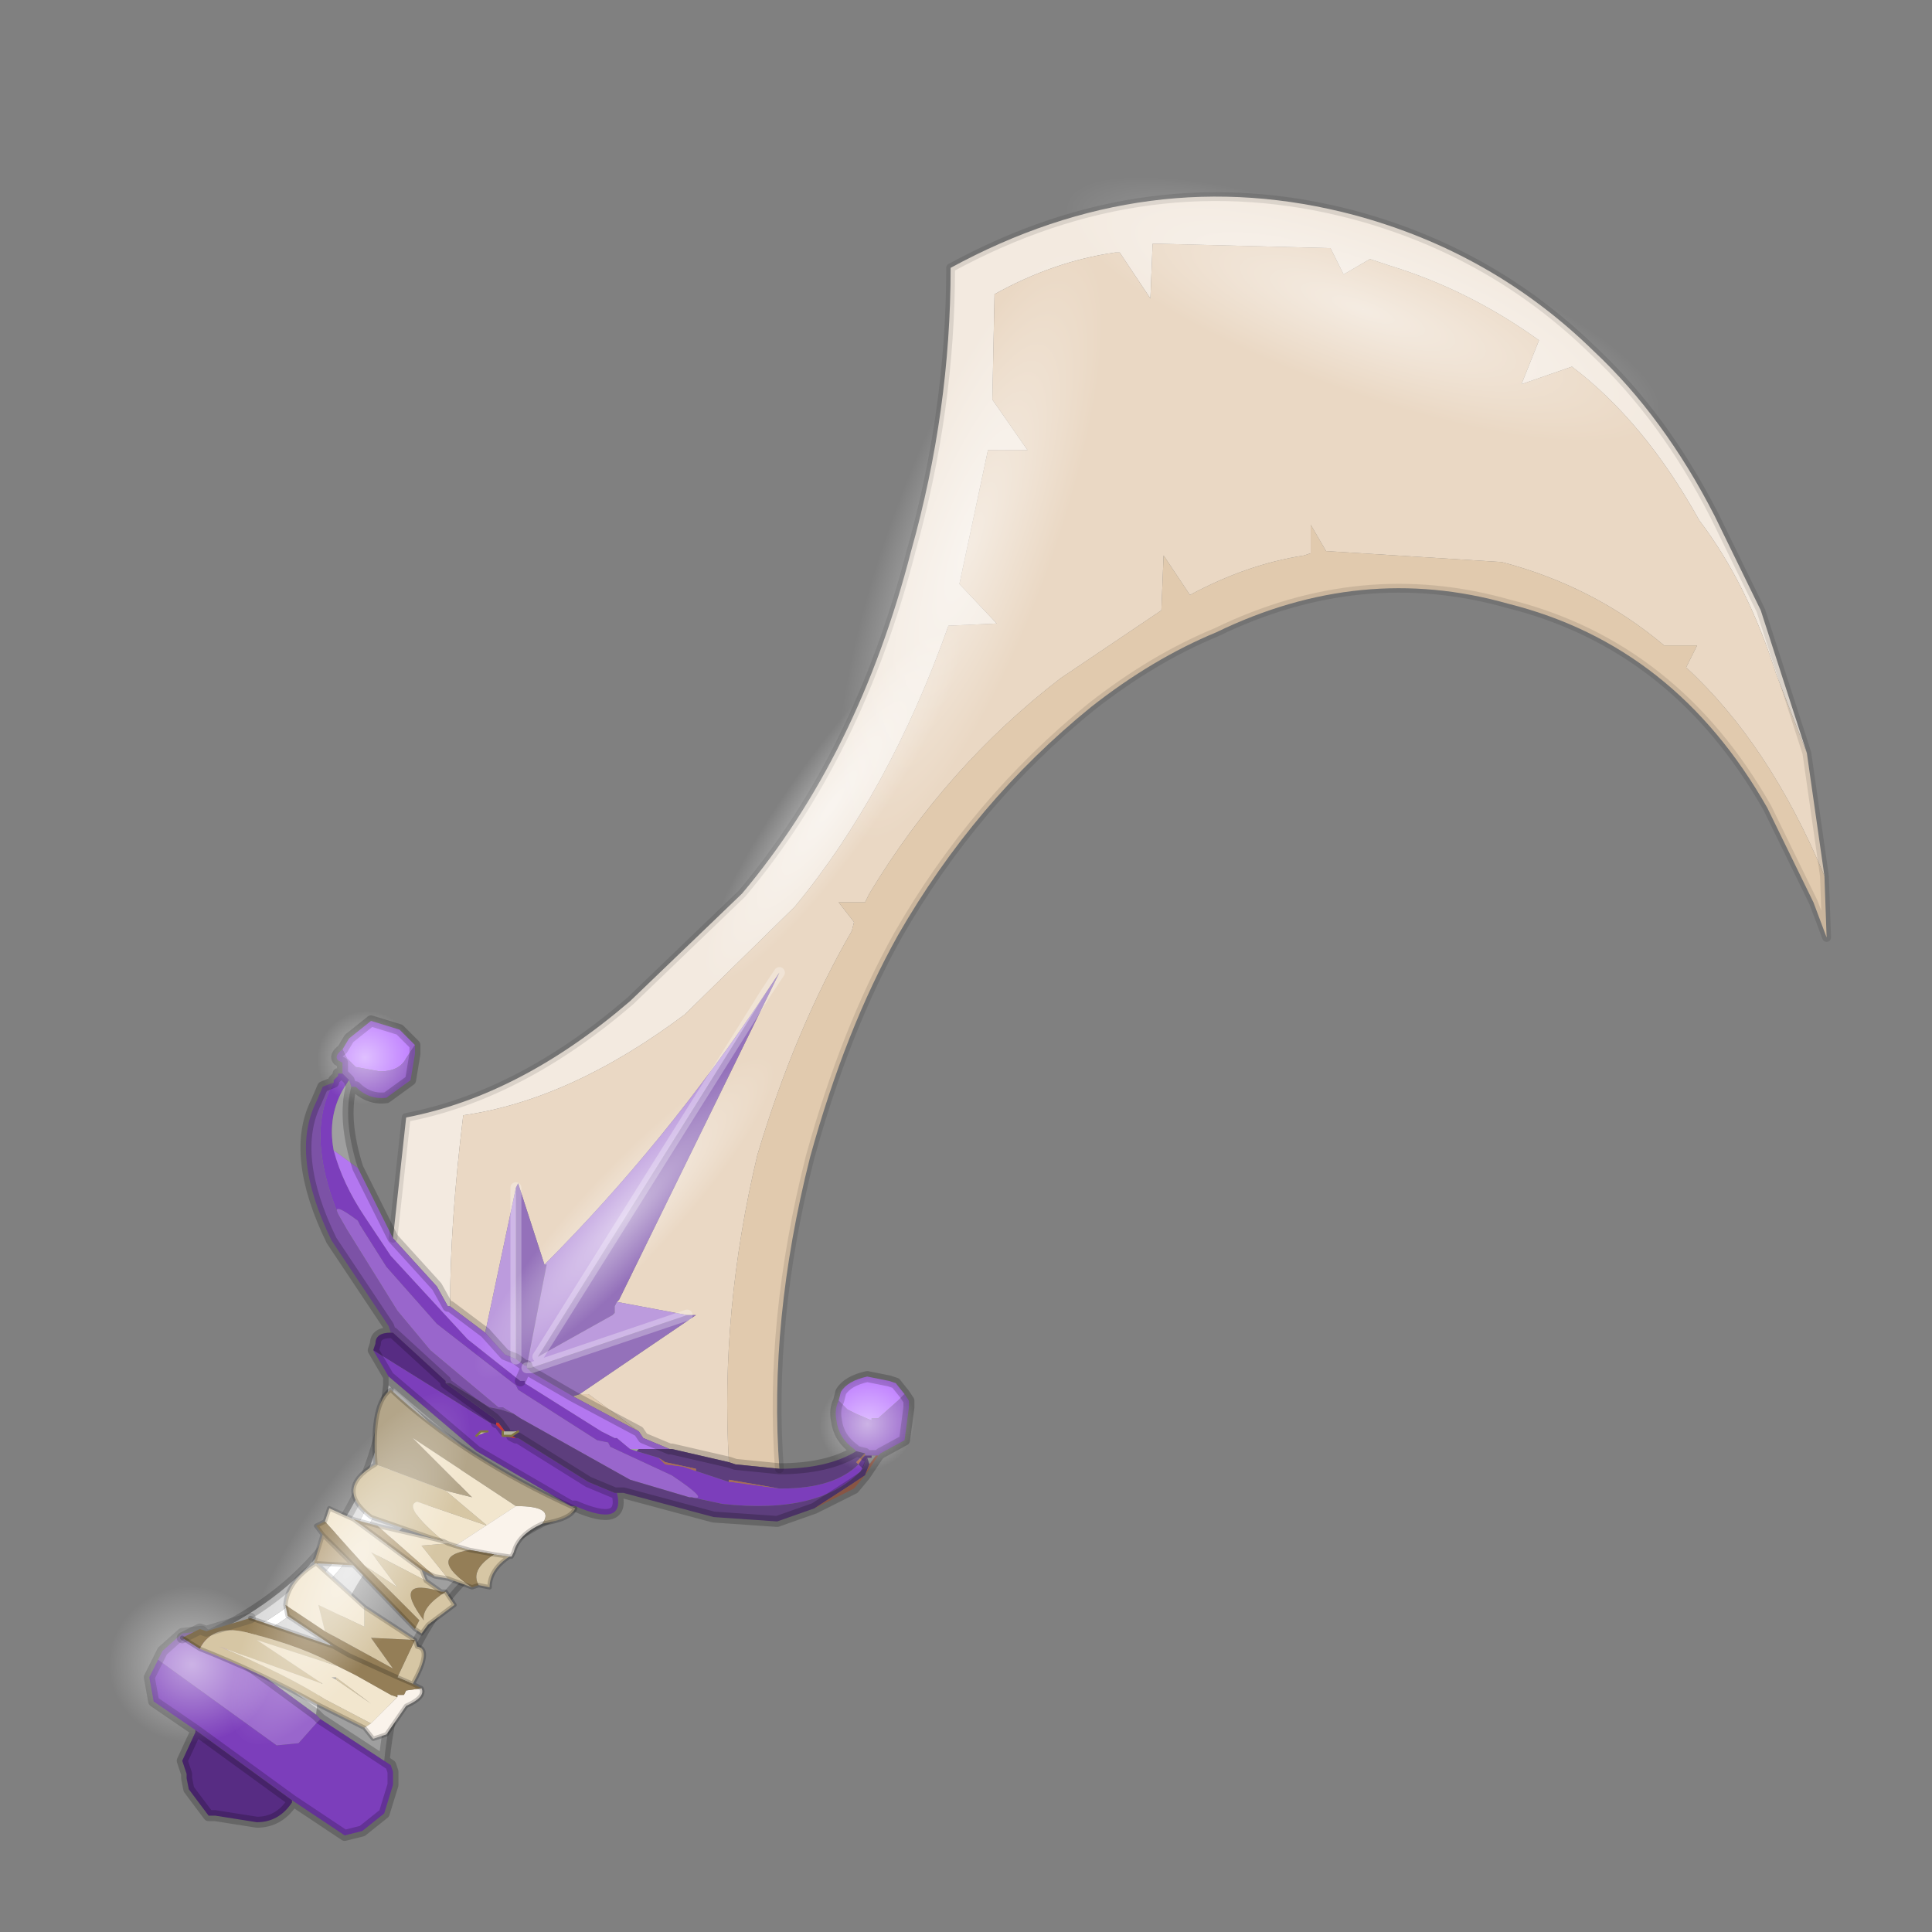 <?xml version="1.0" encoding="UTF-8" standalone="no"?>
<svg xmlns:xlink="http://www.w3.org/1999/xlink" height="440.0px" width="440.0px" xmlns="http://www.w3.org/2000/svg">
  <rect width="100%" height="100%" fill="#808080" stroke="none"/>
  <g transform="matrix(10.0, 0.0, 0.0, 10.0, 0.0, 0.0)">
    <use height="44.0" transform="matrix(1.0, 0.0, 0.0, 1.0, 0.0, 0.0)" width="44.0" xlink:href="#shape0"/>
    <use height="8.1" transform="matrix(0.462, 0.026, -0.025, 0.436, 2.599, 36.036)" width="8.1" xlink:href="#shape1"/>
    <use height="8.05" transform="matrix(1.0, 0.0, 0.0, 1.0, 4.05, 31.6)" width="9.1" xlink:href="#shape2"/>
    <use height="8.1" transform="matrix(-0.315, -0.192, 0.591, -0.968, 6.857, 40.421)" width="8.1" xlink:href="#shape1"/>
    <use height="8.1" transform="matrix(0.236, -0.129, 0.123, 0.225, 6.854, 23.69)" width="8.1" xlink:href="#shape1"/>
    <use height="8.1" transform="matrix(0.236, -0.129, 0.123, 0.225, 18.303, 32.04)" width="8.1" xlink:href="#shape1"/>
    <use height="8.1" transform="matrix(-0.82, 0.884, 0.188, 0.174, 16.791, 23.445)" width="8.1" xlink:href="#shape1"/>
    <use height="8.1" transform="matrix(-0.692, 0.986, 0.209, 0.147, 20.902, 13.755)" width="8.1" xlink:href="#shape1"/>
    <use height="8.1" transform="matrix(-1.656, -0.604, -0.158, 0.432, 38.389, 7.748)" width="8.1" xlink:href="#shape1"/>
    <use height="8.1" transform="matrix(0.604, -1.656, -0.432, -0.158, 21.401, 19.739)" width="8.1" xlink:href="#shape1"/>
  </g>
  <defs>
    <g id="shape0" transform="matrix(1.0, 0.0, 0.0, 1.0, 0.0, 0.0)">
      <path d="M44.0 44.0 L0.0 44.0 0.0 0.0 44.0 0.0 44.0 44.0" fill="#33cc33" fill-opacity="0.0" fill-rule="evenodd" stroke="none"/>
      <path d="M41.15 17.15 L40.45 15.35 Q39.8 13.3 38.7 11.85 37.45 9.6 35.8 8.35 L34.65 8.75 35.05 7.75 Q33.45 6.6 31.65 6.05 L31.2 5.9 30.6 6.25 30.3 5.65 30.25 5.65 26.35 5.55 26.25 5.55 26.2 6.8 25.5 5.75 25.4 5.75 Q24.0 5.95 22.65 6.7 L22.6 9.1 23.4 10.25 22.5 10.25 21.85 13.3 22.7 14.2 21.6 14.25 Q20.25 18.05 18.1 20.65 L15.6 23.1 Q13.0 25.05 10.55 25.4 10.25 27.85 10.25 29.75 L10.2 29.75 9.95 29.3 8.95 28.2 9.25 25.45 Q11.85 24.95 14.35 22.8 L16.9 20.35 Q19.55 17.2 20.75 12.55 21.65 9.35 21.65 6.1 26.15 3.65 30.85 4.9 34.0 5.75 36.3 8.0 37.9 9.5 39.05 11.75 L40.1 13.9 41.15 17.15" fill="#f3eae0" fill-rule="evenodd" stroke="none"/>
      <path d="M10.25 29.75 Q10.25 27.85 10.55 25.4 13.0 25.05 15.6 23.1 L18.1 20.65 Q20.25 18.05 21.6 14.25 L22.7 14.2 21.85 13.3 22.5 10.25 23.4 10.25 22.6 9.1 22.65 6.7 Q24.0 5.95 25.4 5.75 L25.5 5.75 26.2 6.8 26.25 5.55 26.35 5.55 30.25 5.65 30.3 5.65 30.6 6.25 31.2 5.9 31.65 6.05 Q33.45 6.6 35.05 7.75 L34.65 8.75 35.8 8.35 Q37.45 9.6 38.7 11.85 39.8 13.3 40.45 15.35 L41.15 17.15 41.55 19.95 Q40.3 16.95 38.4 15.2 L38.65 14.7 37.9 14.7 Q36.3 13.35 34.2 12.8 L30.2 12.55 29.85 11.95 29.85 12.6 29.7 12.65 Q28.4 12.85 27.1 13.55 L26.5 12.65 26.45 13.9 24.15 15.45 Q21.55 17.45 19.8 20.35 L19.7 20.55 19.1 20.55 19.45 21.0 19.4 21.2 Q18.1 23.45 17.25 26.3 16.4 29.85 16.6 33.3 L15.3 33.0 15.25 33.0 14.65 32.75 14.55 32.6 13.4 31.75 13.2 31.75 15.85 29.95 15.65 29.95 14.05 29.65 14.1 29.6 17.75 22.15 17.45 22.6 Q15.15 26.05 12.4 28.8 L11.8 26.95 11.75 27.05 11.05 30.35 10.25 29.75" fill="#ead8c4" fill-rule="evenodd" stroke="none"/>
      <path d="M13.2 31.75 L13.4 31.75 14.55 32.6 13.05 31.8 13.2 31.75 M16.6 33.3 Q16.4 29.85 17.25 26.3 18.1 23.45 19.4 21.2 L19.45 21.0 19.1 20.55 19.7 20.55 19.8 20.35 Q21.55 17.45 24.15 15.45 L26.45 13.9 26.5 12.65 27.1 13.55 Q28.4 12.85 29.7 12.65 L29.85 12.6 29.85 11.95 30.2 12.55 34.2 12.8 Q36.3 13.35 37.9 14.7 L38.65 14.7 38.4 15.2 Q40.3 16.95 41.55 19.95 L41.6 21.35 41.3 20.55 40.25 18.4 Q38.15 14.7 34.35 13.75 31.0 12.8 27.7 14.4 26.25 15.0 24.85 16.1 22.2 18.25 20.45 21.3 19.25 23.45 18.45 26.35 17.5 30.1 17.75 33.45 L16.75 33.35 16.6 33.3" fill="#e1caae" fill-rule="evenodd" stroke="none"/>
      <path d="M19.1 31.9 L19.15 31.7 Q19.3 31.45 19.75 31.35 L20.25 31.45 20.4 31.5 20.6 31.75 20.45 31.9 20.0 32.3 19.85 32.3 19.85 32.35 19.5 32.2 19.3 32.1 19.1 31.9 M7.8 23.9 L7.95 23.65 8.45 23.25 9.1 23.45 9.45 23.8 9.25 24.1 Q9.1 24.4 8.65 24.4 L8.1 24.3 7.9 24.1 7.8 23.9" fill="#bf7fff" fill-rule="evenodd" stroke="none"/>
      <path d="M19.5 33.05 L19.45 33.0 Q19.1 32.75 19.05 32.35 19.0 32.1 19.1 31.9 L19.3 32.1 19.5 32.2 19.85 32.35 19.85 32.3 20.0 32.3 20.45 31.9 20.6 31.75 20.7 31.9 20.7 32.05 20.6 32.8 20.05 33.1 20.0 33.15 19.95 33.15 19.85 33.15 19.7 33.15 19.7 33.1 19.5 33.05 M3.6 37.8 L3.7 37.6 4.15 37.2 4.6 37.15 4.65 37.2 4.75 37.25 7.2 39.05 7.3 39.15 7.2 39.25 6.8 39.7 6.3 39.75 3.6 37.8 M7.8 24.45 L7.8 24.2 7.7 24.15 Q7.6 24.05 7.8 23.9 L7.9 24.1 8.1 24.3 8.65 24.4 Q9.1 24.4 9.25 24.1 L9.45 23.8 9.45 24.0 9.35 24.6 8.8 25.0 Q8.4 25.05 8.1 24.75 L8.0 24.75 7.95 24.6 7.8 24.45 M7.7 27.65 Q7.55 27.35 8.15 27.8 L8.2 27.9 8.8 28.85 9.95 30.15 11.75 31.55 11.8 31.65 13.6 32.8 13.85 32.85 13.9 32.95 15.3 33.6 Q16.2 34.2 15.75 34.1 L15.7 34.1 14.35 33.7 11.85 32.3 11.7 32.2 11.45 32.05 11.35 32.05 9.8 30.75 9.05 29.85 7.9 28.0 7.7 27.65" fill="#9966cc" fill-rule="evenodd" stroke="none"/>
      <path d="M14.05 34.0 Q14.25 34.8 13.1 34.3 L13.0 34.3 10.85 33.05 8.85 31.35 8.5 30.75 11.15 32.4 11.3 32.45 11.45 32.6 11.45 32.7 11.5 32.7 11.7 32.75 11.75 32.75 11.8 32.75 13.4 33.75 14.0 34.0 14.05 34.0 M8.75 40.1 L8.9 40.2 8.95 40.35 8.95 40.65 8.75 41.3 8.25 41.7 7.85 41.8 6.65 41.0 4.45 39.4 3.5 38.75 3.4 38.2 3.6 37.8 6.3 39.75 6.8 39.7 7.2 39.25 7.3 39.15 8.75 40.1 M7.6 24.65 L7.6 24.6 7.7 24.5 7.7 24.45 7.8 24.45 7.95 24.6 7.85 24.75 Q7.45 25.4 7.6 26.2 7.8 26.95 8.3 27.7 L8.9 28.6 10.65 30.5 11.85 31.45 11.95 31.45 11.95 31.5 13.7 32.6 13.9 32.7 14.0 32.75 14.05 32.75 14.35 33.0 14.5 33.05 15.0 33.2 15.15 33.35 15.55 33.4 15.85 33.5 16.6 33.75 16.65 33.75 17.75 33.9 17.8 33.9 Q19.0 33.9 19.55 33.35 L19.65 33.45 Q18.7 34.5 16.45 34.25 L15.75 34.1 Q16.2 34.2 15.3 33.6 L13.9 32.95 13.85 32.85 13.6 32.8 11.8 31.65 11.75 31.55 9.95 30.15 8.8 28.85 8.2 27.9 8.15 27.8 Q7.55 27.35 7.7 27.65 6.95 25.8 7.6 24.65 M11.1 32.6 L10.95 32.6 10.85 32.7 11.1 32.6" fill="#7c3ebb" fill-rule="evenodd" stroke="none"/>
      <path d="M13.1 34.3 Q9.15 35.9 8.75 40.1 L7.3 39.15 7.2 39.05 Q7.5 36.0 9.8 34.25 L10.5 33.75 10.5 33.5 Q10.35 32.8 8.85 31.55 L8.85 31.35 10.85 33.05 13.0 34.3 13.1 34.3 M8.0 24.75 Q7.8 25.5 8.15 26.6 L7.6 26.2 Q7.45 25.4 7.85 24.75 L7.95 24.6 8.0 24.75 M14.5 33.05 L14.35 33.0 14.55 33.0 14.5 33.05 M19.85 33.15 L19.95 33.15 19.8 33.35 19.75 33.2 19.85 33.2 19.85 33.15" fill="#9f9f9f" fill-rule="evenodd" stroke="none"/>
      <path d="M8.9 30.35 L8.85 30.2 7.55 28.25 Q6.6 26.3 7.2 25.1 L7.35 24.75 7.6 24.65 Q6.95 25.8 7.7 27.65 L7.9 28.0 9.05 29.85 9.8 30.75 11.35 32.05 11.45 32.05 11.7 32.2 11.4 32.1 11.15 32.05 10.25 31.5 10.15 31.5 10.15 31.45 8.95 30.35 8.9 30.35" fill="#7c52a6" fill-rule="evenodd" stroke="none"/>
      <path d="M11.75 27.05 L11.8 26.95 12.4 28.8 12.45 28.8 12.0 31.1 11.95 31.1 11.75 30.95 11.75 27.05 M17.45 22.6 L17.75 22.15 14.1 29.6 14.05 29.65 14.0 29.75 14.0 29.8 14.0 29.85 14.0 29.9 13.95 29.95 12.25 30.9 17.45 22.6 M15.65 29.95 L15.85 29.95 13.2 31.75 13.05 31.8 12.1 31.25 12.0 31.15 12.1 31.15 15.65 29.95" fill="#9471ba" fill-rule="evenodd" stroke="none"/>
      <path d="M11.05 30.35 L11.75 27.05 11.75 30.95 11.5 30.85 11.05 30.35 M12.4 28.8 Q15.15 26.05 17.45 22.6 L12.25 30.9 13.95 29.95 14.0 29.9 14.0 29.85 14.0 29.8 14.0 29.75 14.05 29.65 15.65 29.95 12.1 31.15 12.0 31.15 12.0 31.1 12.45 28.8 12.4 28.8" fill="#bc9bdd" fill-rule="evenodd" stroke="none"/>
      <path d="M8.95 28.2 L9.95 29.3 10.2 29.75 10.25 29.75 11.05 30.35 11.5 30.85 11.75 30.95 11.95 31.1 12.0 31.1 12.0 31.15 12.1 31.25 13.05 31.8 14.55 32.6 14.65 32.75 15.25 33.0 14.55 33.0 14.35 33.0 14.05 32.75 14.0 32.75 13.9 32.7 13.7 32.6 11.95 31.5 11.95 31.45 11.85 31.45 10.65 30.5 8.9 28.6 8.3 27.7 Q7.8 26.95 7.6 26.2 L8.15 26.6 8.95 28.2 M11.85 31.45 L12.0 31.1 11.85 31.45" fill="#b377f0" fill-rule="evenodd" stroke="none"/>
      <path d="M15.25 33.0 L15.3 33.0 16.6 33.3 16.75 33.35 17.75 33.45 Q18.85 33.45 19.5 33.05 L19.7 33.1 19.5 33.3 19.55 33.35 Q19.0 33.9 17.8 33.9 L17.75 33.9 16.6 33.7 16.6 33.75 15.85 33.5 15.85 33.45 15.15 33.3 15.0 33.2 14.5 33.05 14.55 33.0 15.25 33.0 M18.55 34.35 L17.7 34.65 16.25 34.55 14.2 34.0 14.05 34.0 14.0 34.0 13.4 33.75 11.8 32.75 11.75 32.75 11.65 32.7 11.8 32.6 11.5 32.6 11.35 32.4 11.3 32.4 11.3 32.35 11.25 32.3 10.15 31.5 10.25 31.5 11.15 32.05 11.4 32.1 11.7 32.2 11.85 32.3 14.35 33.7 15.7 34.1 15.75 34.1 16.45 34.25 Q18.7 34.5 19.65 33.45 L19.75 33.2 19.8 33.35 19.7 33.6 19.4 33.8 18.55 34.35" fill="#5d3e7d" fill-rule="evenodd" stroke="none"/>
      <path d="M20.0 33.15 L19.7 33.6 19.45 33.9 18.55 34.35 19.4 33.8 19.7 33.6 19.8 33.35 19.95 33.15 20.0 33.15 M17.75 33.9 L16.65 33.75 16.6 33.75 16.6 33.7 17.75 33.9 M15.85 33.5 L15.55 33.4 15.15 33.35 15.0 33.2 15.15 33.3 15.85 33.45 15.85 33.5 M19.55 33.35 L19.5 33.3 19.7 33.1 19.7 33.15 19.65 33.2 19.55 33.35" fill="#aa6a55" fill-rule="evenodd" stroke="none"/>
      <path d="M6.65 41.0 L6.65 41.05 Q6.35 41.5 5.85 41.5 L4.9 41.35 4.75 41.35 4.3 40.75 4.25 40.5 4.25 40.4 4.15 40.1 4.45 39.45 4.45 39.4 6.65 41.0 M8.5 30.75 L8.55 30.6 Q8.55 30.35 8.9 30.35 L8.95 30.35 10.15 31.45 10.15 31.5 11.25 32.3 11.3 32.35 11.3 32.4 11.3 32.45 11.15 32.4 8.5 30.75 M19.65 33.45 L19.55 33.35 19.65 33.2 19.7 33.15 19.85 33.15 19.85 33.2 19.75 33.2 19.65 33.45" fill="#572c83" fill-rule="evenodd" stroke="none"/>
      <path d="M8.85 32.3 L9.1 32.45 Q8.65 35.95 5.4 37.5 L5.25 37.35 Q8.5 35.85 8.85 32.3" fill="#ffffff" fill-rule="evenodd" stroke="none"/>
      <path d="M4.75 37.25 Q8.4 35.55 8.85 31.55 10.35 32.8 10.5 33.5 L10.5 33.75 9.8 34.25 Q7.5 36.0 7.2 39.05 L4.75 37.25 M8.85 32.3 Q8.5 35.85 5.25 37.35 L5.4 37.5 Q8.65 35.95 9.1 32.45 L8.85 32.3" fill="#dadada" fill-rule="evenodd" stroke="none"/>
      <path d="M11.3 32.4 L11.35 32.4 11.5 32.6 11.45 32.6 11.3 32.45 11.3 32.4 M11.65 32.7 L11.75 32.75 11.7 32.75 11.5 32.7 11.65 32.7" fill="#fd4242" fill-rule="evenodd" stroke="none"/>
      <path d="M11.5 32.6 L11.8 32.6 11.65 32.7 11.5 32.7 11.45 32.7 11.45 32.6 11.5 32.6" fill="#e2e1c7" fill-rule="evenodd" stroke="none"/>
      <path d="M10.85 32.7 L10.95 32.6 11.1 32.6 10.85 32.7" fill="#d3d0ab" fill-rule="evenodd" stroke="none"/>
      <path d="M41.15 17.15 L40.1 13.9 39.05 11.75 Q37.9 9.5 36.3 8.0 34.0 5.75 30.85 4.9 26.15 3.65 21.65 6.1 21.65 9.35 20.75 12.55 19.55 17.2 16.9 20.35 L14.35 22.8 Q11.85 24.95 9.25 25.45 L8.95 28.2 M41.55 19.95 L41.15 17.15 M41.55 19.95 L41.6 21.35 41.3 20.55 40.25 18.4 Q38.15 14.7 34.35 13.75 31.0 12.8 27.7 14.4 26.25 15.0 24.85 16.1 22.2 18.25 20.45 21.3 19.25 23.45 18.45 26.35 17.5 30.1 17.75 33.45" fill="none" stroke="#000000" stroke-linecap="round" stroke-linejoin="round" stroke-opacity="0.102" stroke-width="0.2"/>
      <path d="M8.95 28.2 L9.95 29.3 10.2 29.75 10.25 29.75 11.05 30.35 11.5 30.85 11.75 30.95 11.95 31.1 12.0 31.1 11.85 31.45 M14.55 32.6 L14.65 32.75 15.25 33.0 M15.3 33.0 L16.6 33.3 16.75 33.35 17.75 33.45 Q18.85 33.45 19.5 33.05 L19.45 33.0 Q19.1 32.75 19.05 32.35 19.0 32.1 19.1 31.9 L19.15 31.7 Q19.3 31.45 19.75 31.35 L20.25 31.45 20.4 31.5 20.6 31.75 20.7 31.9 20.7 32.05 20.6 32.8 20.05 33.1 20.0 33.15 19.7 33.6 19.45 33.9 18.55 34.35 17.7 34.65 16.25 34.55 14.2 34.0 14.05 34.0 Q14.25 34.8 13.1 34.3 9.15 35.9 8.75 40.1 L8.9 40.2 8.95 40.35 8.95 40.65 8.75 41.3 8.25 41.7 7.85 41.8 6.65 41.0 6.65 41.05 Q6.35 41.5 5.85 41.5 L4.9 41.35 4.75 41.35 4.3 40.75 4.25 40.5 4.25 40.4 4.15 40.1 4.45 39.45 4.45 39.4 3.5 38.75 3.4 38.2 3.6 37.8 3.7 37.6 4.15 37.2 4.6 37.15 4.65 37.2 4.75 37.25 Q8.4 35.55 8.85 31.55 L8.85 31.35 8.5 30.75 8.55 30.6 Q8.55 30.35 8.9 30.35 L8.85 30.2 7.55 28.25 Q6.6 26.3 7.2 25.1 L7.35 24.75 7.6 24.65 7.6 24.6 7.7 24.5 7.7 24.45 7.8 24.45 7.8 24.2 7.7 24.15 Q7.6 24.05 7.8 23.9 L7.95 23.65 8.45 23.25 9.1 23.45 9.45 23.8 9.45 24.0 9.35 24.6 8.8 25.0 Q8.4 25.05 8.1 24.75 L8.0 24.75 Q7.8 25.5 8.15 26.6 L8.95 28.2 M7.95 24.6 L8.0 24.75 M7.95 24.6 L7.8 24.45 M12.0 31.1 L12.0 31.15 12.1 31.25 13.05 31.8 14.55 32.6 M10.15 31.5 L11.25 32.3 11.3 32.35 11.3 32.4 11.35 32.4 11.5 32.6 M11.65 32.7 L11.75 32.75 M11.8 32.75 L13.4 33.75 14.0 34.0 14.05 34.0 M10.15 31.45 L8.95 30.35 8.9 30.35 M13.1 34.3 L13.0 34.3 10.85 33.05 8.85 31.35 M19.7 33.1 L19.5 33.05 M19.7 33.6 L19.4 33.8 18.55 34.35 M7.3 39.15 L7.2 39.05 4.75 37.25 M7.3 39.15 L8.75 40.1 M4.45 39.4 L6.65 41.0 M19.85 33.15 L19.95 33.15 20.0 33.15 M19.8 33.35 L19.95 33.15 M19.85 33.15 L19.7 33.15 19.7 33.1 M19.8 33.35 L19.7 33.6" fill="none" stroke="#000000" stroke-linecap="round" stroke-linejoin="round" stroke-opacity="0.2" stroke-width="0.25"/>
      <path d="M17.45 22.6 L17.75 22.15 M12.0 31.15 L12.1 31.15 15.65 29.95 M11.75 30.95 L11.75 27.05 M17.45 22.6 L12.25 30.9" fill="none" stroke="#ffffff" stroke-linecap="round" stroke-linejoin="round" stroke-opacity="0.282" stroke-width="0.25"/>
      <path d="M11.8 32.6 L11.65 32.7 M11.45 32.6 L11.45 32.7 11.5 32.7 11.65 32.7 M10.85 32.7 L10.95 32.6 11.1 32.6" fill="none" stroke="#807642" stroke-linecap="round" stroke-linejoin="round" stroke-width="0.05"/>
    </g>
    <g id="shape1" transform="matrix(1.0, 0.0, 0.0, 1.0, 0.0, 4.05)">
      <path d="M4.05 -4.05 Q5.75 -4.05 6.9 -2.9 8.1 -1.7 8.1 0.0 8.1 1.7 6.9 2.85 5.75 4.05 4.05 4.05 2.35 4.05 1.15 2.85 0.0 1.7 0.0 0.0 0.0 -1.7 1.15 -2.9 2.35 -4.05 4.05 -4.05" fill="url(#gradient0)" fill-rule="evenodd" stroke="none"/>
    </g>
    <radialGradient cx="0" cy="0" gradientTransform="matrix(0.005, 0.0, 0.0, 0.005, 4.05, 0.0)" gradientUnits="userSpaceOnUse" id="gradient0" r="819.2" spreadMethod="pad">
      <stop offset="0.0" stop-color="#ffffff" stop-opacity="0.502"/>
      <stop offset="1.0" stop-color="#ffffff" stop-opacity="0.0"/>
    </radialGradient>
    <g id="shape2" transform="matrix(1.0, 0.0, 0.0, 1.0, -4.05, -31.6)">
      <path d="M10.15 33.95 L10.75 34.1 9.4 32.75 11.75 34.3 10.45 35.15 10.35 35.2 10.2 35.15 10.1 35.1 10.2 35.15 9.6 35.2 10.2 35.95 9.9 35.9 8.6 34.75 9.9 35.05 10.1 35.1 Q9.15 34.3 9.5 34.2 L11.1 34.75 10.15 33.95 M7.4 34.65 L7.5 34.35 8.05 34.6 9.6 35.75 9.7 36.0 8.45 35.35 9.05 36.15 8.3 35.65 7.4 34.65 M8.3 36.6 L8.3 37.05 7.25 36.55 7.4 37.15 6.5 36.55 Q6.55 36.0 7.2 35.6 L8.3 36.6 M7.7 37.95 L8.1 38.15 8.9 38.6 9.05 38.65 8.45 39.25 7.4 38.7 Q6.55 38.15 5.0 37.5 L7.35 38.35 5.85 37.35 7.7 37.95 M7.65 38.2 L7.55 38.2 7.65 38.25 8.45 38.8 7.65 38.2" fill="#f2e6ce" fill-rule="evenodd" stroke="none"/>
      <path d="M10.15 33.95 L11.1 34.75 9.5 34.2 Q9.15 34.3 10.1 35.1 L9.9 35.05 8.45 34.55 Q7.6 33.9 8.55 33.35 L10.15 33.95 M10.2 35.15 L10.35 35.2 10.7 35.3 Q9.7 35.45 10.75 36.15 L10.2 35.95 9.6 35.2 10.2 35.15 M7.4 37.15 L7.25 36.55 8.3 37.05 8.3 36.6 9.45 37.35 8.45 37.3 8.95 38.0 7.4 37.15 M9.45 37.1 L9.55 36.9 8.3 35.65 9.05 36.15 8.45 35.35 9.7 36.0 10.05 36.25 Q8.9 35.9 9.65 36.9 9.6 36.6 10.15 36.25 L10.35 36.55 9.75 37.0 9.6 37.2 9.45 37.1 M11.25 35.4 L11.6 35.45 Q11.15 35.75 11.15 36.15 L10.9 36.1 Q10.7 35.75 11.25 35.4 M9.45 37.35 L9.5 37.5 Q9.85 37.55 9.4 38.35 L9.05 38.2 9.45 37.35 M8.3 39.35 L7.2 38.8 Q6.05 38.15 4.55 37.55 4.85 36.95 5.7 37.2 6.9 37.5 7.7 37.95 L5.85 37.35 7.35 38.35 5.0 37.5 Q6.55 38.15 7.4 38.7 L8.45 39.25 8.3 39.35 M7.65 38.25 L7.65 38.2 8.45 38.8 7.65 38.25" fill="#d6c6a4" fill-rule="evenodd" stroke="none"/>
      <path d="M10.35 35.2 L10.45 35.15 11.75 34.3 Q12.65 34.3 12.35 34.7 11.8 34.95 11.7 35.35 L11.65 35.45 11.6 35.45 11.25 35.4 10.7 35.3 10.35 35.2 M9.6 38.45 Q9.7 38.65 9.25 38.85 L8.8 39.5 8.5 39.6 8.3 39.35 8.45 39.25 9.05 38.65 9.05 38.6 9.2 38.6 9.25 38.5 9.6 38.45" fill="#faf3eb" fill-rule="evenodd" stroke="none"/>
      <path d="M8.05 34.6 L8.6 34.75 9.9 35.9 9.6 35.75 8.05 34.6 M8.05 35.65 L7.15 35.6 7.35 34.95 8.05 35.65" fill="#b59f79" fill-rule="evenodd" stroke="none"/>
      <path d="M7.35 34.95 L7.2 34.75 7.4 34.65 8.3 35.65 9.55 36.9 9.45 37.1 8.05 35.65 7.35 34.95 M6.5 36.55 L7.4 37.15 8.95 38.0 8.45 37.3 9.45 37.35 9.05 38.2 9.4 38.35 9.6 38.45 9.25 38.5 9.2 38.6 9.05 38.6 9.05 38.65 8.9 38.6 8.1 38.15 7.7 37.95 Q6.9 37.5 5.7 37.2 4.85 36.95 4.55 37.55 L4.15 37.3 4.55 37.1 4.7 37.15 5.7 36.85 7.6 37.5 6.55 36.8 6.5 36.55 M10.7 35.3 L11.25 35.4 Q10.7 35.75 10.9 36.1 L10.75 36.15 Q9.7 35.45 10.7 35.3 M10.05 36.25 L10.15 36.25 Q9.6 36.6 9.65 36.9 8.9 35.9 10.05 36.25 M9.05 38.2 L7.95 37.7 7.6 37.5 7.95 37.7 9.05 38.2" fill="#947e57" fill-rule="evenodd" stroke="none"/>
      <path d="M11.75 34.3 L9.4 32.75 10.75 34.1 10.15 33.95 8.55 33.35 Q8.45 31.95 8.9 31.65 10.55 33.2 13.1 34.35 13.0 34.6 12.35 34.7 12.65 34.3 11.75 34.3" fill="#b3a589" fill-rule="evenodd" stroke="none"/>
      <path d="M4.15 37.3 L4.55 37.1 4.7 37.15 5.7 36.85" fill="none" stroke="#333333" stroke-linecap="round" stroke-linejoin="round" stroke-opacity="0.2" stroke-width="0.25"/>
      <path d="M10.1 35.1 L10.2 35.15 10.35 35.2 M12.35 34.7 Q13.0 34.6 13.1 34.35 10.55 33.2 8.9 31.65 8.45 31.95 8.55 33.35 M7.35 34.95 L7.2 34.75 7.4 34.65 7.5 34.35 8.05 34.6 8.6 34.75 9.9 35.05 8.45 34.55 Q7.6 33.9 8.55 33.35 M8.3 36.6 L7.2 35.6 Q6.55 36.0 6.5 36.55 M9.45 37.35 L8.3 36.6 M5.7 36.85 L7.6 37.5 6.55 36.8 6.5 36.55 M8.05 35.65 L7.15 35.6 7.35 34.95 8.05 35.65 9.45 37.1 M10.7 35.3 L11.25 35.4 11.6 35.45 11.65 35.45 11.7 35.35 Q11.8 34.95 12.35 34.7 M9.9 35.05 L10.1 35.1 M9.6 35.75 L9.7 36.0 10.05 36.25 10.15 36.25 10.35 36.55 9.75 37.0 9.6 37.2 9.45 37.1 M9.9 35.9 L9.6 35.75 8.05 34.6 M10.2 35.95 L9.9 35.9 M10.9 36.1 L10.75 36.15 10.2 35.95 M11.6 35.45 Q11.15 35.75 11.15 36.15 L10.9 36.1 M10.7 35.3 L10.35 35.2 M9.45 37.35 L9.5 37.5 Q9.85 37.55 9.4 38.35 L9.6 38.45 Q9.7 38.65 9.25 38.85 L8.8 39.5 8.5 39.6 8.3 39.35 7.2 38.8 Q6.05 38.15 4.55 37.55 L4.15 37.3 M9.05 38.2 L9.4 38.35 M7.6 37.5 L7.95 37.7 9.05 38.2" fill="none" stroke="#000000" stroke-linecap="round" stroke-linejoin="round" stroke-opacity="0.2" stroke-width="0.1"/>
    </g>
  </defs>
</svg>
